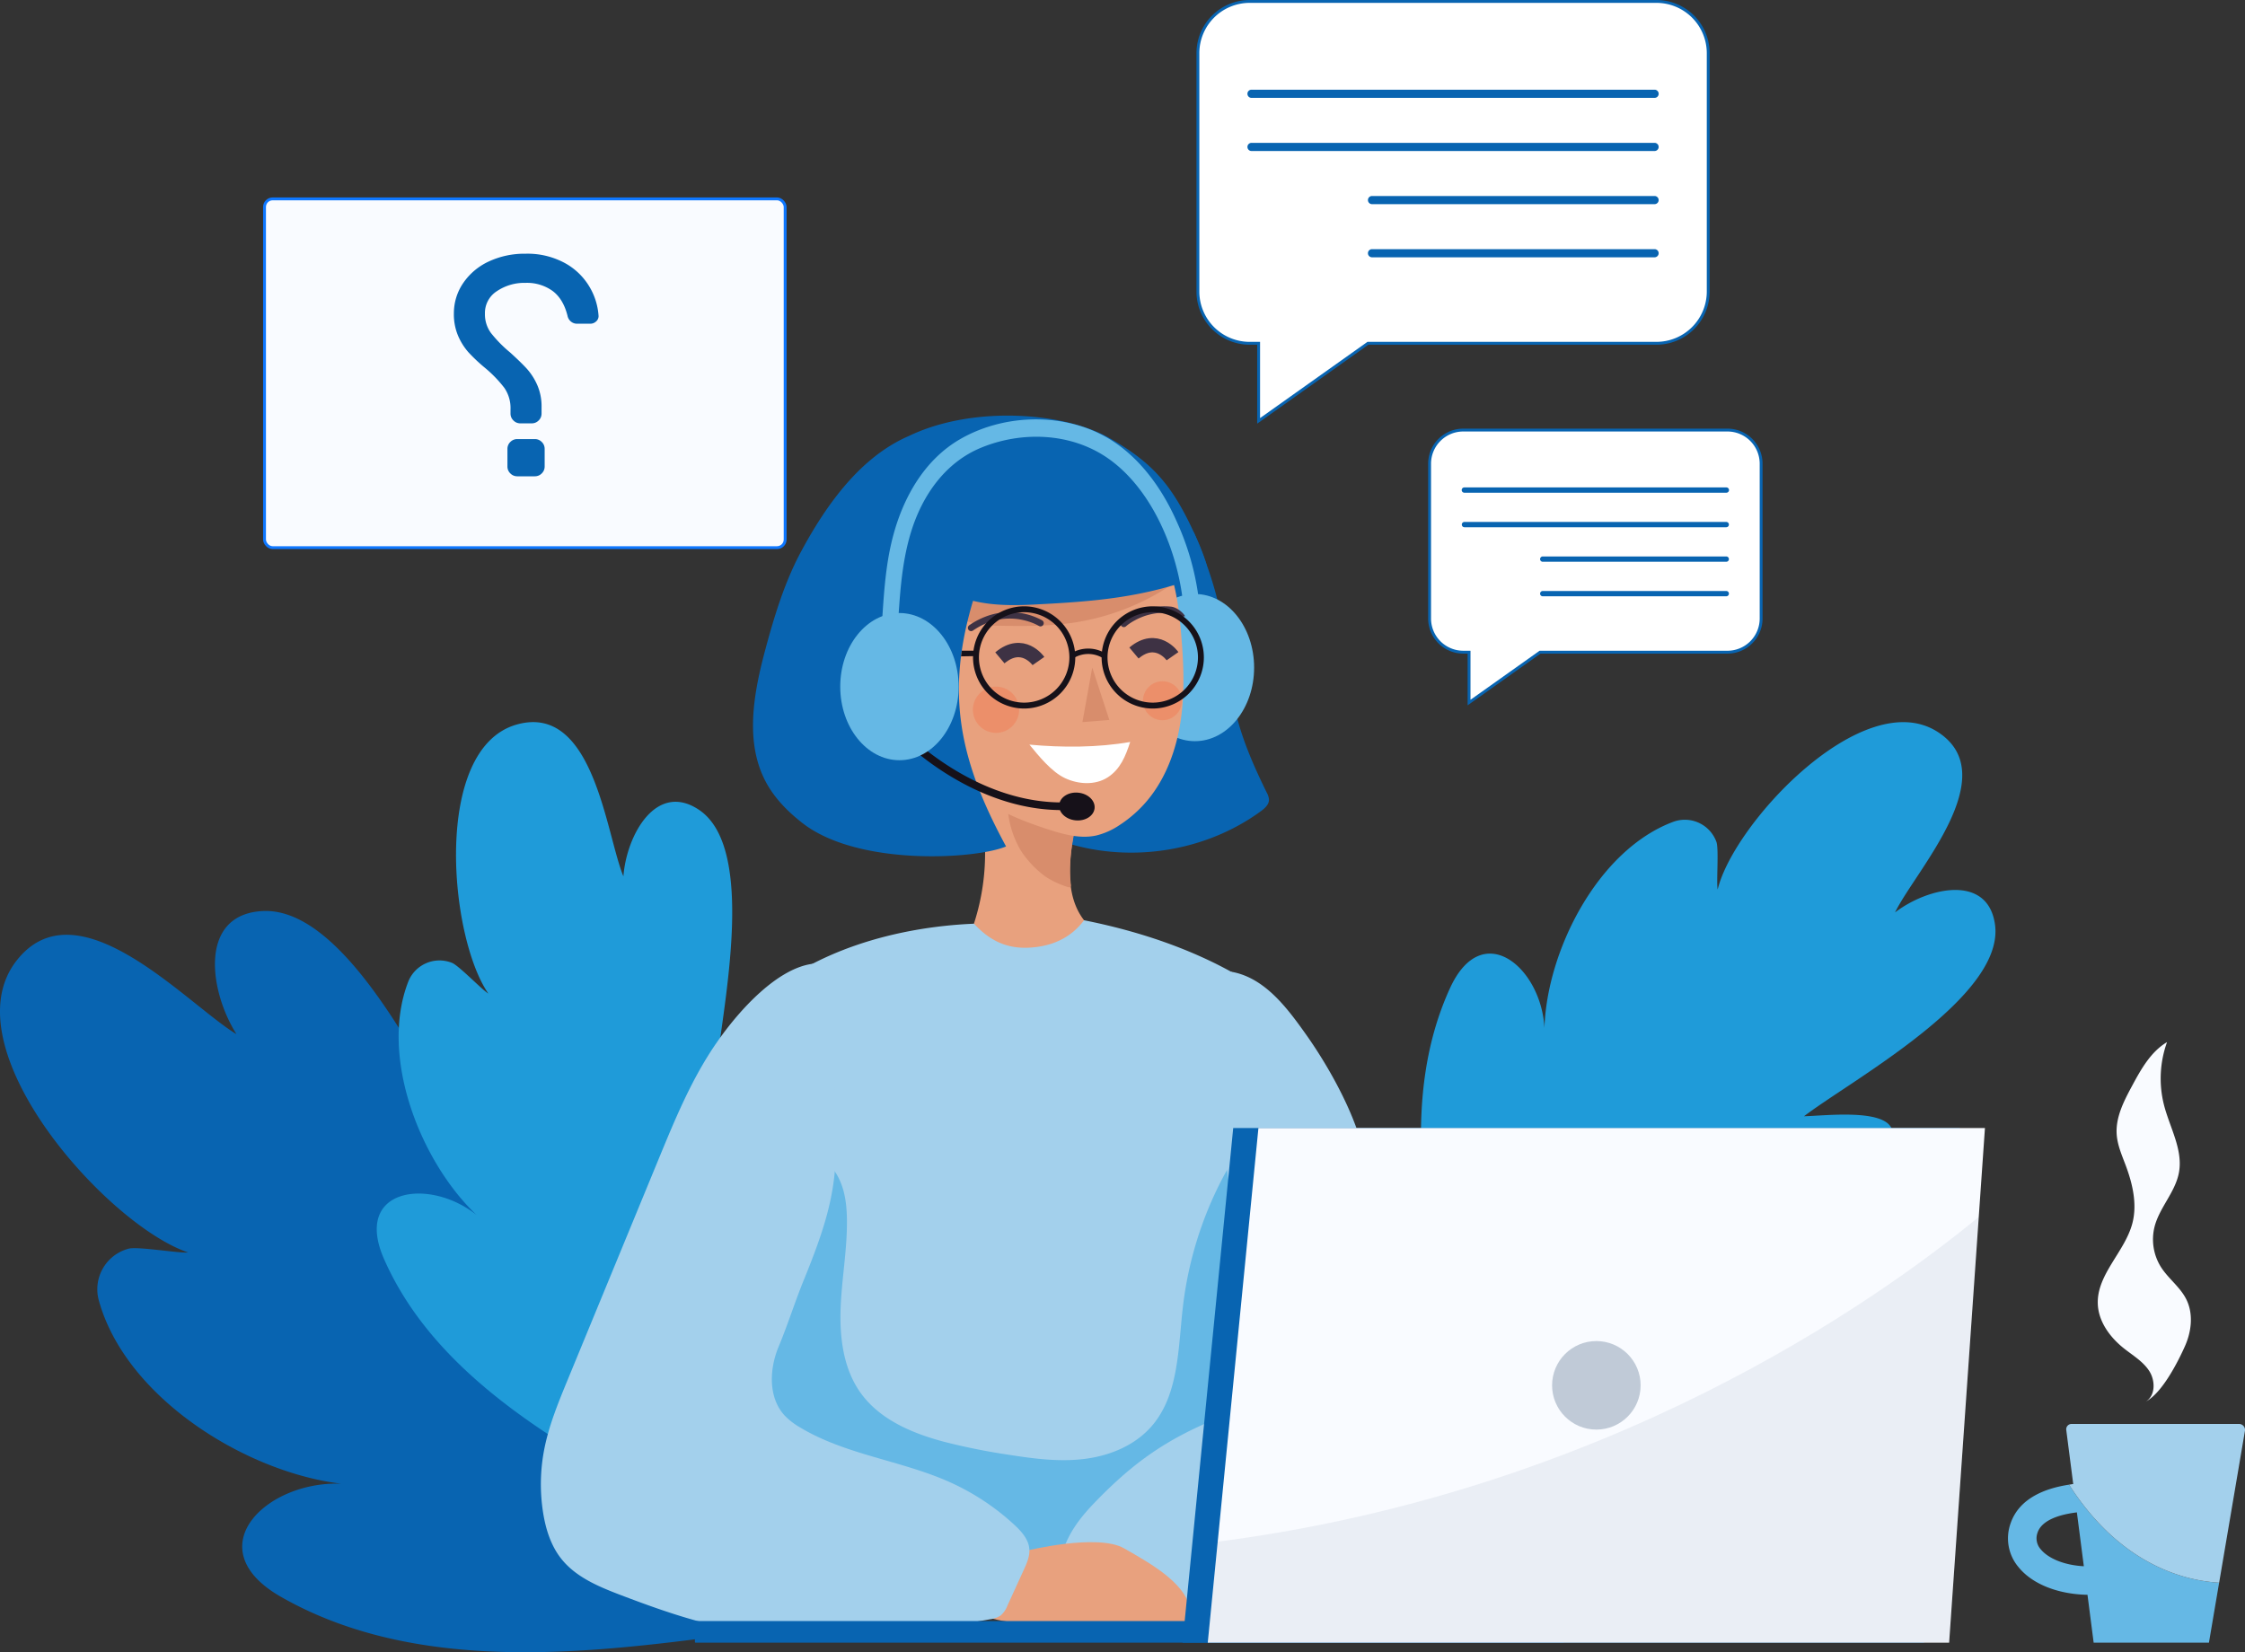 <svg xmlns="http://www.w3.org/2000/svg" width="782.987" height="576.357" viewBox="0 0 782.987 576.357">
  <rect x="0" y="0" width="782.987" height="576.357" fill="#333333" stroke="none"/>
  <g id="Group_35686" data-name="Group 35686" transform="translate(-536.999 -8856.501)">
    <g id="Group_35685" data-name="Group 35685" transform="translate(537 8857.001)">
      <g id="Group_35651" data-name="Group 35651" transform="translate(0 251.401)">
        <path id="Path_37661" data-name="Path 37661" d="M-419.969,118.608c-3.775-5.519-15.1-19.108-12.363-25.227,5.894-13.17,52.81-22.664,96.156,28.289" transform="translate(563.325 178.81)" fill="#0e77ff"/>
        <path id="Path_37662" data-name="Path 37662" d="M-208.988,305.395c-46.909,5.982-102.288,10.844-146.7-14.557-29.427-16.826-5.275-40.465,21.039-39.446-33.2-3.988-75.349-30-84.606-64.211a14.652,14.652,0,0,1,10.457-17.77c3.188-.856,17.57,1.65,20.745,1.313C-416.446,161.1-471.368,99.456-448,69.1c21.351-27.739,59.748,15.214,76.824,25.47-9.682-15.37-13.113-41.822,9.145-42.94,31.877-1.594,62.167,68.786,75.868,90.469.581-9.044-.144-32.99,7.894-37.228,17.276-9.119,75.23,19.945,78.893,110.47C-198.73,231.252-193.862,280.837-208.988,305.395Z" transform="translate(453.644 14.275)" fill="#0864b1"/>
        <path id="Path_37663" data-name="Path 37663" d="M-342.766,307.527c-32.984-18.489-70.88-41.728-87.325-79.193-10.888-24.82,15.876-28.508,32.308-15.326-19.439-18.376-34.134-55.148-23.8-81.537a11.719,11.719,0,0,1,15.182-6.438c2.457.969,10.5,9.426,12.7,10.719-13.663-19.7-19.6-85.456,9.869-93.838,26.921-7.651,31.14,38.228,37.234,52.947,1.094-14.488,11.482-33.115,26.314-23.239,21.245,14.151,7.194,73.793,5.676,94.244,4.681-5.532,15.614-21.258,22.8-20.158,15.445,2.369,38.84,48.635-1.906,108.539C-300.875,264.774-321.352,298.958-342.766,307.527Z" transform="translate(564.021 -41.061)" fill="#1f9bd9"/>
        <path id="Path_37664" data-name="Path 37664" d="M-365.287,251.714c-8.132-36.928-15.97-80.687,1.069-117.877,11.294-24.639,31.852-7.107,32.934,13.932.794-26.733,18.482-62.167,45.065-71.992a11.719,11.719,0,0,1,14.907,7.05c.906,2.481-.056,14.113.438,16.62,5.625-23.308,50.791-71.467,76.643-55.035,23.62,15.02-7.832,48.678-14.776,63.017,11.545-8.819,32.365-13.445,34.853,4.2,3.556,25.277-50.323,54.448-66.611,66.911,7.244-.181,26.264-2.475,30.215,3.619,8.5,13.107-10.488,61.348-82.325,70.755C-305.5,254.571-344.648,262.009-365.287,251.714Z" transform="translate(869.943 -41.052)" fill="#1f9bd9"/>
      </g>
      <path id="Path_37665" data-name="Path 37665" d="M-326.4,88.517l1.306,10.132c-3.938-.213-6.813-1.606-8.107-3.2a3.052,3.052,0,0,1-.581-3.15C-332.962,89.936-329.624,88.911-326.4,88.517Z" transform="translate(1081.865 459.502)" fill="none"/>
      <g id="Group_35653" data-name="Group 35653" transform="translate(700.325 363.019)">
        <g id="Group_35652" data-name="Group 35652" transform="translate(0 133.203)">
          <path id="Path_37666" data-name="Path 37666" d="M-337.912,112.408c4.832,5.957,13.851,9.444,24.039,9.632l2.15,16.689h40.209l3.55-20.908c-12.207-.731-34.5-6.3-52.335-34.2-8.157,1.238-17.276,4.607-20.358,13.388a15.553,15.553,0,0,0,2.745,15.4Zm6.638-12.113c1.538-4.382,7.726-6.282,13.7-7.007l2.425,18.789c-7.307-.394-12.638-2.969-15.039-5.925a5.718,5.718,0,0,1-1.081-5.852Z" transform="translate(341.6 -62.436)" fill="#65b8e5"/>
          <path id="Path_37667" data-name="Path 37667" d="M-337.354,101.413c.481-.069.975-.163,1.45-.225l-2.431-18.858a1.862,1.862,0,0,1,.448-1.467,1.862,1.862,0,0,1,1.4-.633h58.417a2.082,2.082,0,0,1,1.586.738,2.082,2.082,0,0,1,.464,1.687l-8.994,52.96C-297.227,134.884-319.516,129.315-337.354,101.413Z" transform="translate(358.656 -80.23)" fill="#a3d0ec"/>
        </g>
        <path id="Path_37668" data-name="Path 37668" d="M-319.791,184.29c5.807-3.088,11.344-14.213,13.632-19.358s2.956-11.307.419-16.332c-2.138-4.25-6.244-7.175-8.8-11.188a18.158,18.158,0,0,1-2.232-14.132c1.738-6.694,7.232-12.032,8.488-18.833,1.475-7.976-3.156-15.645-5.188-23.5a37.521,37.521,0,0,1,1.044-22.027c-5.669,3.369-9.057,9.444-12.182,15.245-2.856,5.3-5.794,10.963-5.382,16.964.262,3.775,1.838,7.307,3.163,10.851,2.394,6.413,4.031,13.451,2.325,20.083-2.588,10.026-12.463,17.864-12.076,28.208.231,6.132,4.207,11.57,8.994,15.4,3.119,2.5,6.725,4.582,8.913,7.926s2.263,8.569-1.119,10.694" transform="translate(367.901 -58.919)" fill="#f9fbff"/>
      </g>
      <g id="Group_35665" data-name="Group 35665" transform="translate(262.629 144.482)">
        <path id="Path_37669" data-name="Path 37669" d="M-344.534,30.464c4.65,10.788,8.213,21.214,9.945,31.933s2.325,21.639,4.988,32.165c2.356,9.3,6.288,18.126,10.513,26.739a5.734,5.734,0,0,1,.775,2.481c-.006,1.706-1.475,3.006-2.856,4.013-20.945,15.314-50,18.776-73.955,8.807" transform="translate(498.267 10.217)" fill="#0864b1"/>
        <ellipse id="Ellipse_217" data-name="Ellipse 217" cx="20.646" cy="25.671" rx="20.646" ry="25.671" transform="translate(133.475 62.226)" fill="#65b8e5"/>
        <path id="Path_37670" data-name="Path 37670" d="M-361.422,66.2c-1.95,10.976-3.563,23.427,3.25,32.246,1.494,1.931,3.438,3.819,3.544,6.263.137,3.2-2.919,5.55-5.782,6.982a45.64,45.64,0,0,1-36.059,1.869,5.927,5.927,0,0,1-2.594-1.581c-1.457-1.806-.519-4.457.375-6.594a79.454,79.454,0,0,0-.631-62.092" transform="translate(473.621 77.585)" fill="#e8a17e"/>
        <path id="Path_37671" data-name="Path 37671" d="M-372.982,53.443c-1.906,7.707-3.156,15.126-2.313,23.014a.989.989,0,0,1-.137.775c-.25.269-.688.162-1.031.038a31.878,31.878,0,0,1-7.307-3.357c-3.744-2.55-8.151-7.244-10.076-11.345a33.618,33.618,0,0,1-3.488-17.451" transform="translate(486.157 87.151)" fill="#d88d6c"/>
        <path id="Path_37672" data-name="Path 37672" d="M-315.981,30.7c7.819,8.732,9.645,21.164,10.669,32.846.913,10.288,1.463,20.689.006,30.915s-5.051,20.345-11.663,28.283a43.291,43.291,0,0,1-9.738,8.626,24.9,24.9,0,0,1-8.175,3.644c-5.576,1.194-11.339-.406-16.764-2.163-12.357-4.007-25.083-9.426-32.715-19.939-9.945-13.707-16.514-49.772-19.1-66.5" transform="translate(454.526 11.472)" fill="#e8a17e"/>
        <path id="Path_37673" data-name="Path 37673" d="M-310.947,33.26a83.9,83.9,0,0,1-40.978,19.208c-8.738,1.438-17.645,1.475-26.5,1.288a45.493,45.493,0,0,1-9.882-.963,18.105,18.105,0,0,1-11.163-7.519c-2.438-3.894-2.763-9.232-.175-13.032" transform="translate(465.068 19.547)" fill="#d88d6c"/>
        <path id="Path_37674" data-name="Path 37674" d="M-357.269,31.065c22.039-10.651,53.941-8.444,69.98.731s22.677,17.389,31.046,36.515c.5,1.144,3.394,8.176,2.957,9.344a3.372,3.372,0,0,1-2.15,2.244c-19.808,7.557-37.221,8.919-58.392,9.969-7.051.35-14.207.363-21.064-1.306-9.713,32.527-4.65,55.841,11.52,85.687-10.526,4.438-51.454,6.988-70.93-8.094-5.019-3.894-9.607-8.494-12.663-14.07-7.744-14.132-4.419-31.565-.206-47.122,3.132-11.576,6.682-23.145,12.37-33.709,8.744-16.22,20.62-32.884,37.534-40.19" transform="translate(411.626 -23.956)" fill="#0864b1"/>
        <path id="Path_37675" data-name="Path 37675" d="M-361.058,42.168c-1.606,4.969-3.457,9.544-7.851,12.363-4.356,2.788-10.182,2.463-14.87.269s-9.144-7.7-12.426-11.7c11.376,1.063,23.9,1.05,35.146-.931" transform="translate(492.602 71.668)" fill="#fff"/>
        <g id="Group_35654" data-name="Group 35654" transform="translate(111.081 81.286)">
          <path id="Path_37676" data-name="Path 37676" d="M-392.973,40.177a9.774,9.774,0,0,1,9.751-.088l1.056-1.556a11.56,11.56,0,0,0-11.688-.019Z" transform="translate(393.855 -36.96)" fill="#161119"/>
        </g>
        <g id="Group_35655" data-name="Group 35655" transform="translate(72.55 82.011)">
          <path id="Path_37677" data-name="Path 37677" d="M-400.02,39.044l4.922-.086V37.076h-4.663Z" transform="translate(400.02 -37.076)" fill="#161119"/>
        </g>
        <path id="Path_37678" data-name="Path 37678" d="M-389.822,38.018l5.961,18.262-9.385.761" transform="translate(508.132 49.879)" fill="#d88d6c"/>
        <g id="Group_35656" data-name="Group 35656" transform="translate(74.935 68.543)">
          <path id="Path_37679" data-name="Path 37679" d="M-374.881,39.749a11.79,11.79,0,0,0-1.181-.619c-.244-.113-.488-.225-.731-.325l.269.113q-.919-.384-1.875-.694a22.307,22.307,0,0,0-2.388-.619c-.519-.106-1.038-.194-1.563-.269l.3.044a22.6,22.6,0,0,0-4.55-.15c-.469.038-.937.081-1.4.144l.3-.038a22.262,22.262,0,0,0-4.507,1.094c-.45.156-.894.331-1.331.519l.269-.119a26.524,26.524,0,0,0-4.669,2.575,1.14,1.14,0,0,1-.869.113,1.145,1.145,0,0,1-.675-.519,1.139,1.139,0,0,1-.113-.869,1.268,1.268,0,0,1,.519-.675,26.448,26.448,0,0,1,7.538-3.613,23.4,23.4,0,0,1,6.769-.919,24.313,24.313,0,0,1,5.575.731,23.321,23.321,0,0,1,3.906,1.363,14.02,14.02,0,0,1,1.531.769l.019.012a1.217,1.217,0,0,1,.519.675,1.137,1.137,0,0,1-.119.869,1.093,1.093,0,0,1-.669.519,1.156,1.156,0,0,1-.875-.113Z" transform="translate(399.638 -34.922)" fill="#3e3244"/>
        </g>
        <g id="Group_35657" data-name="Group 35657" transform="translate(128.203 66.518)">
          <path id="Path_37680" data-name="Path 37680" d="M-389.249,41.588a10.324,10.324,0,0,1,1.05-.825c.219-.156.438-.313.663-.456l-.244.162c.556-.369,1.125-.706,1.713-1.019a21.456,21.456,0,0,1,2.238-1.05c.488-.2.988-.381,1.488-.544l-.288.094a22.573,22.573,0,0,1,4.444-.975q.7-.075,1.406-.113l-.3.013a22.994,22.994,0,0,1,4.632.256c.469.075.938.163,1.4.269l-.281-.063c1.738.381-.575,1.556,2.613.725.294-.075-2.081-3.075-4.863-3.35a23.374,23.374,0,0,0-6.826.325,24.429,24.429,0,0,0-5.35,1.731,24.052,24.052,0,0,0-3.594,2.056,12.88,12.88,0,0,0-1.363,1.038l-.012.013a1.2,1.2,0,0,0-.387.763,1.153,1.153,0,0,0,.269.831,1.118,1.118,0,0,0,.756.388,1.159,1.159,0,0,0,.837-.269Z" transform="translate(391.116 -34.598)" fill="#3e3244"/>
        </g>
        <path id="Path_37681" data-name="Path 37681" d="M-384.407,40.872s-5.457-7.826-13.445-1.113" transform="translate(483.95 44.743)" fill="none" stroke="#3e3244" stroke-miterlimit="10" stroke-width="5"/>
        <path id="Path_37682" data-name="Path 37682" d="M-376.925,40.6s-5.457-7.826-13.445-1.113" transform="translate(523.233 43.325)" fill="none" stroke="#3e3244" stroke-miterlimit="10" stroke-width="5"/>
        <circle id="Ellipse_218" data-name="Ellipse 218" cx="8.067" cy="8.067" r="8.067" transform="translate(76.685 94.537)" fill="#f27b53" opacity="0.45"/>
        <circle id="Ellipse_219" data-name="Ellipse 219" cx="6.799" cy="6.799" r="6.799" transform="translate(135.998 92.667)" fill="#f27b53" opacity="0.45"/>
        <g id="Group_35658" data-name="Group 35658" transform="translate(121.581 66.52)">
          <path id="Path_37683" data-name="Path 37683" d="M-392.175,52.424A17.848,17.848,0,0,1-374.343,34.6a17.843,17.843,0,0,1,17.826,17.826,17.849,17.849,0,0,1-17.826,17.832,17.854,17.854,0,0,1-17.832-17.834Zm2.056,0A15.8,15.8,0,0,0-374.343,68.2a15.8,15.8,0,0,0,15.77-15.776,15.789,15.789,0,0,0-15.77-15.77,15.794,15.794,0,0,0-15.776,15.77Z" transform="translate(392.175 -34.598)" fill="#161119"/>
        </g>
        <g id="Group_35659" data-name="Group 35659" transform="translate(76.735 66.52)">
          <path id="Path_37684" data-name="Path 37684" d="M-399.35,52.424A17.843,17.843,0,0,1-381.523,34.6a17.848,17.848,0,0,1,17.832,17.826,17.854,17.854,0,0,1-17.832,17.832A17.848,17.848,0,0,1-399.35,52.424Zm2.056,0A15.8,15.8,0,0,0-381.523,68.2a15.8,15.8,0,0,0,15.776-15.776,15.794,15.794,0,0,0-15.776-15.77,15.789,15.789,0,0,0-15.77,15.77Z" transform="translate(399.35 -34.598)" fill="#161119"/>
        </g>
        <g id="Group_35662" data-name="Group 35662" transform="translate(50.639 109.804)">
          <g id="Group_35660" data-name="Group 35660" transform="translate(55.678 21.13)">
            <ellipse id="Ellipse_220" data-name="Ellipse 220" cx="4.852" cy="6.205" rx="4.852" ry="6.205" transform="matrix(0.096, -0.995, 0.995, 0.096, 0, 9.658)" fill="#161119"/>
          </g>
          <g id="Group_35661" data-name="Group 35661">
            <path id="Path_37685" data-name="Path 37685" d="M-352.434,69.037a62.151,62.151,0,0,0,8.4.244l-.106-2.675c-32.321,1.288-57.179-24.82-57.423-25.083l-1.956,1.831C-403.287,43.6-381.78,66.206-352.434,69.037Z" transform="translate(403.525 -41.523)" fill="#161119"/>
          </g>
        </g>
        <g id="Group_35664" data-name="Group 35664" transform="translate(30.421 1.316)">
          <g id="Group_35663" data-name="Group 35663" transform="translate(14.359)">
            <path id="Path_37686" data-name="Path 37686" d="M-299.49,86.238c-2.406-18.114-11.232-38.071-25.689-48.31-12.951-9.169-30.277-9.757-44.547-3.869-12.3,5.069-20.439,16.376-24.452,29.552-3.419,11.226-3.875,22.758-4.669,34.415-.262,3.85-5.869,3.875-5.606,0,.756-11.1,1.175-22.152,4-32.946,3.682-14.045,11.213-26.939,23.414-34,14.526-8.4,33.771-9.294,48.772-1.894,12.2,6.019,21.12,17.751,26.783,30.577a92.718,92.718,0,0,1,7.394,24.864c.506,3.794-4.894,5.432-5.4,1.606Z" transform="translate(404.462 -24.166)" fill="#65b8e5"/>
          </g>
          <ellipse id="Ellipse_221" data-name="Ellipse 221" cx="20.646" cy="25.671" rx="20.646" ry="25.671" transform="translate(0 67.549)" fill="#65b8e5"/>
        </g>
      </g>
      <g id="Group_35669" data-name="Group 35669" transform="translate(87.989 68.88)">
        <g id="Group_35668" data-name="Group 35668" transform="translate(4.265)">
          <rect id="Rectangle_1319" data-name="Rectangle 1319" width="181.579" height="121.658" rx="2.833" transform="translate(181.579 121.658) rotate(180)" fill="#f9fbff" stroke="#0e77ff" stroke-width="1"/>
          <g id="Group_35667" data-name="Group 35667" transform="translate(66.546 19.626)">
            <g id="Group_35666" data-name="Group 35666">
              <path id="Path_37687" data-name="Path 37687" d="M-403.736,15A26.806,26.806,0,0,1-390.4,18.125a21.989,21.989,0,0,1,8.419,7.994,22.162,22.162,0,0,1,3.188,9.926,1.9,1.9,0,0,1-.644,1.675,2.471,2.471,0,0,1-1.731.7h-4.644a2.8,2.8,0,0,1-1.781-.644,2.92,2.92,0,0,1-1.025-1.731q-1.5-6.038-5.394-8.957a15.75,15.75,0,0,0-9.719-2.919,17.613,17.613,0,0,0-10.357,3.025,9.508,9.508,0,0,0-4.319,8.207,11.506,11.506,0,0,0,2.212,7.069,45.437,45.437,0,0,0,6.744,6.857q3.563,3.235,5.669,5.5a21.021,21.021,0,0,1,3.613,5.563A17.993,17.993,0,0,1-398.661,68v2.263a2.8,2.8,0,0,1-.863,2.05,2.8,2.8,0,0,1-2.05.863h-3.994a2.807,2.807,0,0,1-2.05-.863,2.8,2.8,0,0,1-.869-2.05V68.754a12.884,12.884,0,0,0-2.263-7.769,44.2,44.2,0,0,0-6.907-7.126,58.477,58.477,0,0,1-5.563-5.238,20.671,20.671,0,0,1-3.557-5.613A18.577,18.577,0,0,1-428.24,35.4a18.154,18.154,0,0,1,3.188-10.419,21.392,21.392,0,0,1,8.738-7.338A28.934,28.934,0,0,1-403.736,15Zm-5.825,73.724v-6.15a2.8,2.8,0,0,1,.863-2.05,2.818,2.818,0,0,1,2.05-.863h6.156a2.8,2.8,0,0,1,2.05.863,2.8,2.8,0,0,1,.863,2.05v6.15a2.811,2.811,0,0,1-.863,2.056,2.8,2.8,0,0,1-2.05.863h-6.156a2.818,2.818,0,0,1-2.05-.863,2.811,2.811,0,0,1-.864-2.056Z" transform="translate(428.238 -15)" fill="#0864b1" stroke="#0864b1" stroke-width="1"/>
            </g>
          </g>
        </g>
      </g>
      <g id="Group_35675" data-name="Group 35675" transform="translate(417.787)">
        <path id="Path_37688" data-name="Path 37688" d="M-368.739.84h141.86A18.065,18.065,0,0,1-208.815,18.9v83.125a18.065,18.065,0,0,1-18.063,18.064H-327.5l-38.12,27.062V120.092h-3.119a18.064,18.064,0,0,1-18.061-18.06V18.9A18.065,18.065,0,0,1-368.739.84Z" transform="translate(386.803 -0.84)" fill="#fff" stroke="#0864b1" stroke-width="1"/>
        <g id="Group_35674" data-name="Group 35674" transform="translate(17.28 13.676)">
          <path id="Path_37689" data-name="Path 37689" d="M-361.312,3.028" transform="translate(503.362 -3.028)" fill="#0864b1"/>
          <g id="Group_35670" data-name="Group 35670" transform="translate(0 17.114)">
            <path id="Path_37690" data-name="Path 37690" d="M-382.667,5.766h140.678a1.426,1.426,0,0,1,1.373,1.425,1.426,1.426,0,0,1-1.373,1.425H-382.667a1.426,1.426,0,0,1-1.373-1.425,1.426,1.426,0,0,1,1.373-1.425Z" transform="translate(384.038 -5.766)" fill="#0864b1"/>
          </g>
          <g id="Group_35671" data-name="Group 35671" transform="translate(0 35.659)">
            <path id="Path_37691" data-name="Path 37691" d="M-382.667,8.733h140.678a1.423,1.423,0,0,1,1.37,1.422,1.423,1.423,0,0,1-1.37,1.422H-382.667a1.423,1.423,0,0,1-1.37-1.422A1.423,1.423,0,0,1-382.667,8.733Z" transform="translate(384.038 -8.733)" fill="#0864b1"/>
          </g>
          <g id="Group_35672" data-name="Group 35672" transform="translate(42.023 54.197)">
            <path id="Path_37692" data-name="Path 37692" d="M-375.939,11.7h98.651a1.423,1.423,0,0,1,1.37,1.422,1.423,1.423,0,0,1-1.37,1.422h-98.651a1.423,1.423,0,0,1-1.37-1.422,1.423,1.423,0,0,1,1.37-1.422Z" transform="translate(377.315 -11.699)" fill="#0864b1"/>
          </g>
          <g id="Group_35673" data-name="Group 35673" transform="translate(42.023 72.736)">
            <path id="Path_37693" data-name="Path 37693" d="M-375.939,14.665h98.651a1.423,1.423,0,0,1,1.37,1.422,1.423,1.423,0,0,1-1.37,1.422h-98.651a1.423,1.423,0,0,1-1.37-1.422,1.423,1.423,0,0,1,1.37-1.422Z" transform="translate(377.315 -14.665)" fill="#0864b1"/>
          </g>
        </g>
      </g>
      <g id="Group_35681" data-name="Group 35681" transform="translate(498.599 149.523)">
        <path id="Path_37694" data-name="Path 37694" d="M-362.136,24.762h92.156A11.739,11.739,0,0,1-258.247,36.5v54a11.739,11.739,0,0,1-11.731,11.738h-65.368l-24.764,17.576V102.236h-2.025A11.74,11.74,0,0,1-373.874,90.5v-54a11.74,11.74,0,0,1,11.736-11.738Z" transform="translate(373.874 -24.762)" fill="#fff" stroke="#0864b1" stroke-width="1"/>
        <g id="Group_35680" data-name="Group 35680" transform="translate(11.226 8.882)">
          <path id="Path_37695" data-name="Path 37695" d="M-357.314,26.183" transform="translate(449.595 -26.183)" fill="#0864b1"/>
          <g id="Group_35676" data-name="Group 35676" transform="translate(0 11.126)">
            <path id="Path_37696" data-name="Path 37696" d="M-371.185,27.963H-279.8a.922.922,0,0,1,.922.922.922.922,0,0,1-.922.922h-91.387a.922.922,0,0,1-.922-.922.922.922,0,0,1,.922-.922Z" transform="translate(372.078 -27.963)" fill="#0864b1"/>
          </g>
          <g id="Group_35677" data-name="Group 35677" transform="translate(0 23.164)">
            <path id="Path_37697" data-name="Path 37697" d="M-371.185,29.889H-279.8a.926.926,0,0,1,.883.925.926.926,0,0,1-.883.925h-91.387a.926.926,0,0,1-.883-.925.926.926,0,0,1,.883-.925Z" transform="translate(372.078 -29.889)" fill="#0864b1"/>
          </g>
          <g id="Group_35678" data-name="Group 35678" transform="translate(27.3 35.209)">
            <path id="Path_37698" data-name="Path 37698" d="M-366.815,31.816h64.086a.926.926,0,0,1,.883.925.926.926,0,0,1-.883.925h-64.086a.926.926,0,0,1-.883-.925A.926.926,0,0,1-366.815,31.816Z" transform="translate(367.71 -31.816)" fill="#0864b1"/>
          </g>
          <g id="Group_35679" data-name="Group 35679" transform="translate(27.3 47.253)">
            <path id="Path_37699" data-name="Path 37699" d="M-366.815,33.743h64.086a.926.926,0,0,1,.883.925.926.926,0,0,1-.883.925h-64.086a.926.926,0,0,1-.883-.925A.926.926,0,0,1-366.815,33.743Z" transform="translate(367.71 -33.743)" fill="#0864b1"/>
          </g>
        </g>
      </g>
      <g id="Group_35682" data-name="Group 35682" transform="translate(188.638 320.516)">
        <path id="Path_37700" data-name="Path 37700" d="M-328.088,53.325c-27.039,1.144-56.3,9.307-76.093,27.764a13.878,13.878,0,0,0-4.05,5.444c-1.069,3.169.025,6.613,1.038,9.8A199.987,199.987,0,0,1-405.4,210.61c-2.763,9.732-6.282,19.351-7.232,29.421s1.05,20.977,8.013,28.314a37.9,37.9,0,0,0,10.632,7.469c21.645,10.938,47.059,10.532,71.292,9.526,14.945-.619,30.033-1.4,44.416-5.488s28.2-11.813,36.934-23.945c9.02-12.52,11.838-28.421,12.989-43.8,2.6-34.94-2.137-69.98-2.794-105.007-.194-10.194.019-20.689,3.994-30.077-18.464-12.763-40.528-20.52-62.542-24.9-4.725,6.294-11.363,9.163-19.226,9.563s-13.813-2.575-19.158-8.357" transform="translate(479.145 -52.119)" fill="#a3d0ec"/>
        <path id="Path_37701" data-name="Path 37701" d="M-407.4,170.349c.875-10.076-6.275-21.727-3.725-31.458,6.476-24.733,18.683-48.791,16.057-74.336,5.551,2.781,10.582,6.463,13.445,11.945,2.35,4.513,2.957,9.757,3.013,14.87.113,10.207-1.788,20.333-2.194,30.533s.875,20.951,6.619,29.3c6.632,9.644,18.064,14.507,29.215,17.495a221.71,221.71,0,0,0,22.82,4.594c8.807,1.394,17.77,2.556,26.614,1.419s17.676-4.819,23.489-11.726c9.213-10.957,8.938-26.864,10.6-41.215a128.935,128.935,0,0,1,13.933-45.14c2.206-4.188,4.8-8.413,8.788-10.869l.031-.019c1.369,25.583,16.176,52.447,14.42,77.968-1.056,15.389-16.614,30-24.939,42.509-8.069,12.138-20.826,19.864-34.109,23.952s-27.221,4.863-41.015,5.488c-22.376,1.006-45.847,1.413-65.836-9.526a35.274,35.274,0,0,1-9.82-7.469C-406.423,191.319-408.273,180.418-407.4,170.349Z" transform="translate(485.356 13.17)" fill="#65b8e5"/>
        <path id="Path_37702" data-name="Path 37702" d="M-334.9,54.992c-8.351,37.128-1.156,80.937,8.119,117.846,2.757,10.963,2.175,22.983-1.756,28.558-4.069,5.775-11.088,9.219-17.5,12.176-14.907,6.869-25.264,14.976-36.646,26.808-4.557,4.738-8.738,10.082-10.707,16.357s-1.4,13.651,2.794,18.714c4.013,4.844,10.638,6.851,16.926,6.844s12.42-1.75,18.545-3.181a194.705,194.705,0,0,1,31.2-4.675c9.088-.619,18.339-.613,27.083-3.175,12.445-3.644,23.133-12.5,29.683-23.689a62.133,62.133,0,0,0,7.738-37.465,129.588,129.588,0,0,0-4.257-20.389c-7.469-27.8-17.764-52.141-27.2-79.337-3.863-11.132-10.957-23.7-17.757-33.315s-14.657-20.1-26.271-22.077" transform="translate(575.628 -37.034)" fill="#a3d0ec"/>
        <path id="Path_37703" data-name="Path 37703" d="M-383.883,89.837s24.852-6.169,34.152-.844,23.42,13.1,23,23l.006,4.057s-66.629,1.944-72.042-4.057" transform="translate(553.147 130.115)" fill="#e8a17e"/>
        <path id="Path_37704" data-name="Path 37704" d="M-328.455,54.545c-12.2,1.413-25.527,15.62-33.965,27.908s-14.182,26.177-19.858,39.959L-414.161,199.8c-3.294,8-6.606,16.064-8.207,24.564a63.566,63.566,0,0,0-.356,21.427c.9,5.813,2.681,11.638,6.319,16.257,5.138,6.538,13.251,9.863,21.02,12.82,16.4,6.232,33.227,12.082,50.735,13.288a196.072,196.072,0,0,0,20.733-.031c19.083-.694,38.253-1.4,57.035-4.882a8.682,8.682,0,0,0,3.838-1.381,8.887,8.887,0,0,0,2.35-3.507l5.663-12.388c1.056-2.306,2.138-4.738,1.931-7.263-.269-3.394-2.763-6.144-5.263-8.457a83.58,83.58,0,0,0-22.47-14.851c-16.92-7.594-36.246-9.494-52.147-19.045a24.661,24.661,0,0,1-5.344-4.069c-5.863-6.225-5.513-16.245-2.225-24.133s5.588-15.42,8.82-23.339c7.175-17.6,10.763-29.09,11.157-44.134.563-21.42-1.044-45.822-7.882-66.13" transform="translate(423.464 -39.381)" fill="#a3d0ec"/>
      </g>
      <g id="Group_35684" data-name="Group 35684" transform="translate(242.358 392.992)">
        <rect id="Rectangle_1321" data-name="Rectangle 1321" width="303.072" height="7.539" rx="0.206" transform="translate(303.072 179.522) rotate(180)" fill="#0864b1"/>
        <path id="Path_37705" data-name="Path 37705" d="M-387.659,243.237h258.567L-116.6,63.714H-369.989Z" transform="translate(557.738 -63.714)" fill="#0864b1"/>
        <g id="Group_35683" data-name="Group 35683" transform="translate(178.872)">
          <path id="Path_37706" data-name="Path 37706" d="M-386.252,243.237h258.567l12.491-179.522H-368.582Z" transform="translate(386.252 -63.714)" fill="#f9fbff"/>
          <circle id="Ellipse_222" data-name="Ellipse 222" cx="15.44" cy="15.44" r="15.44" transform="translate(120.089 74.321)" fill="#26476d" opacity="0.27"/>
          <path id="Path_37707" data-name="Path 37707" d="M-117.365,68.679-127.684,217.02H-386.252l3.45-35.065C-246.7,164.361-152.967,97.975-117.365,68.679Z" transform="translate(386.253 -37.648)" fill="#26476d" opacity="0.07"/>
        </g>
      </g>
    </g>
  </g>
</svg>
